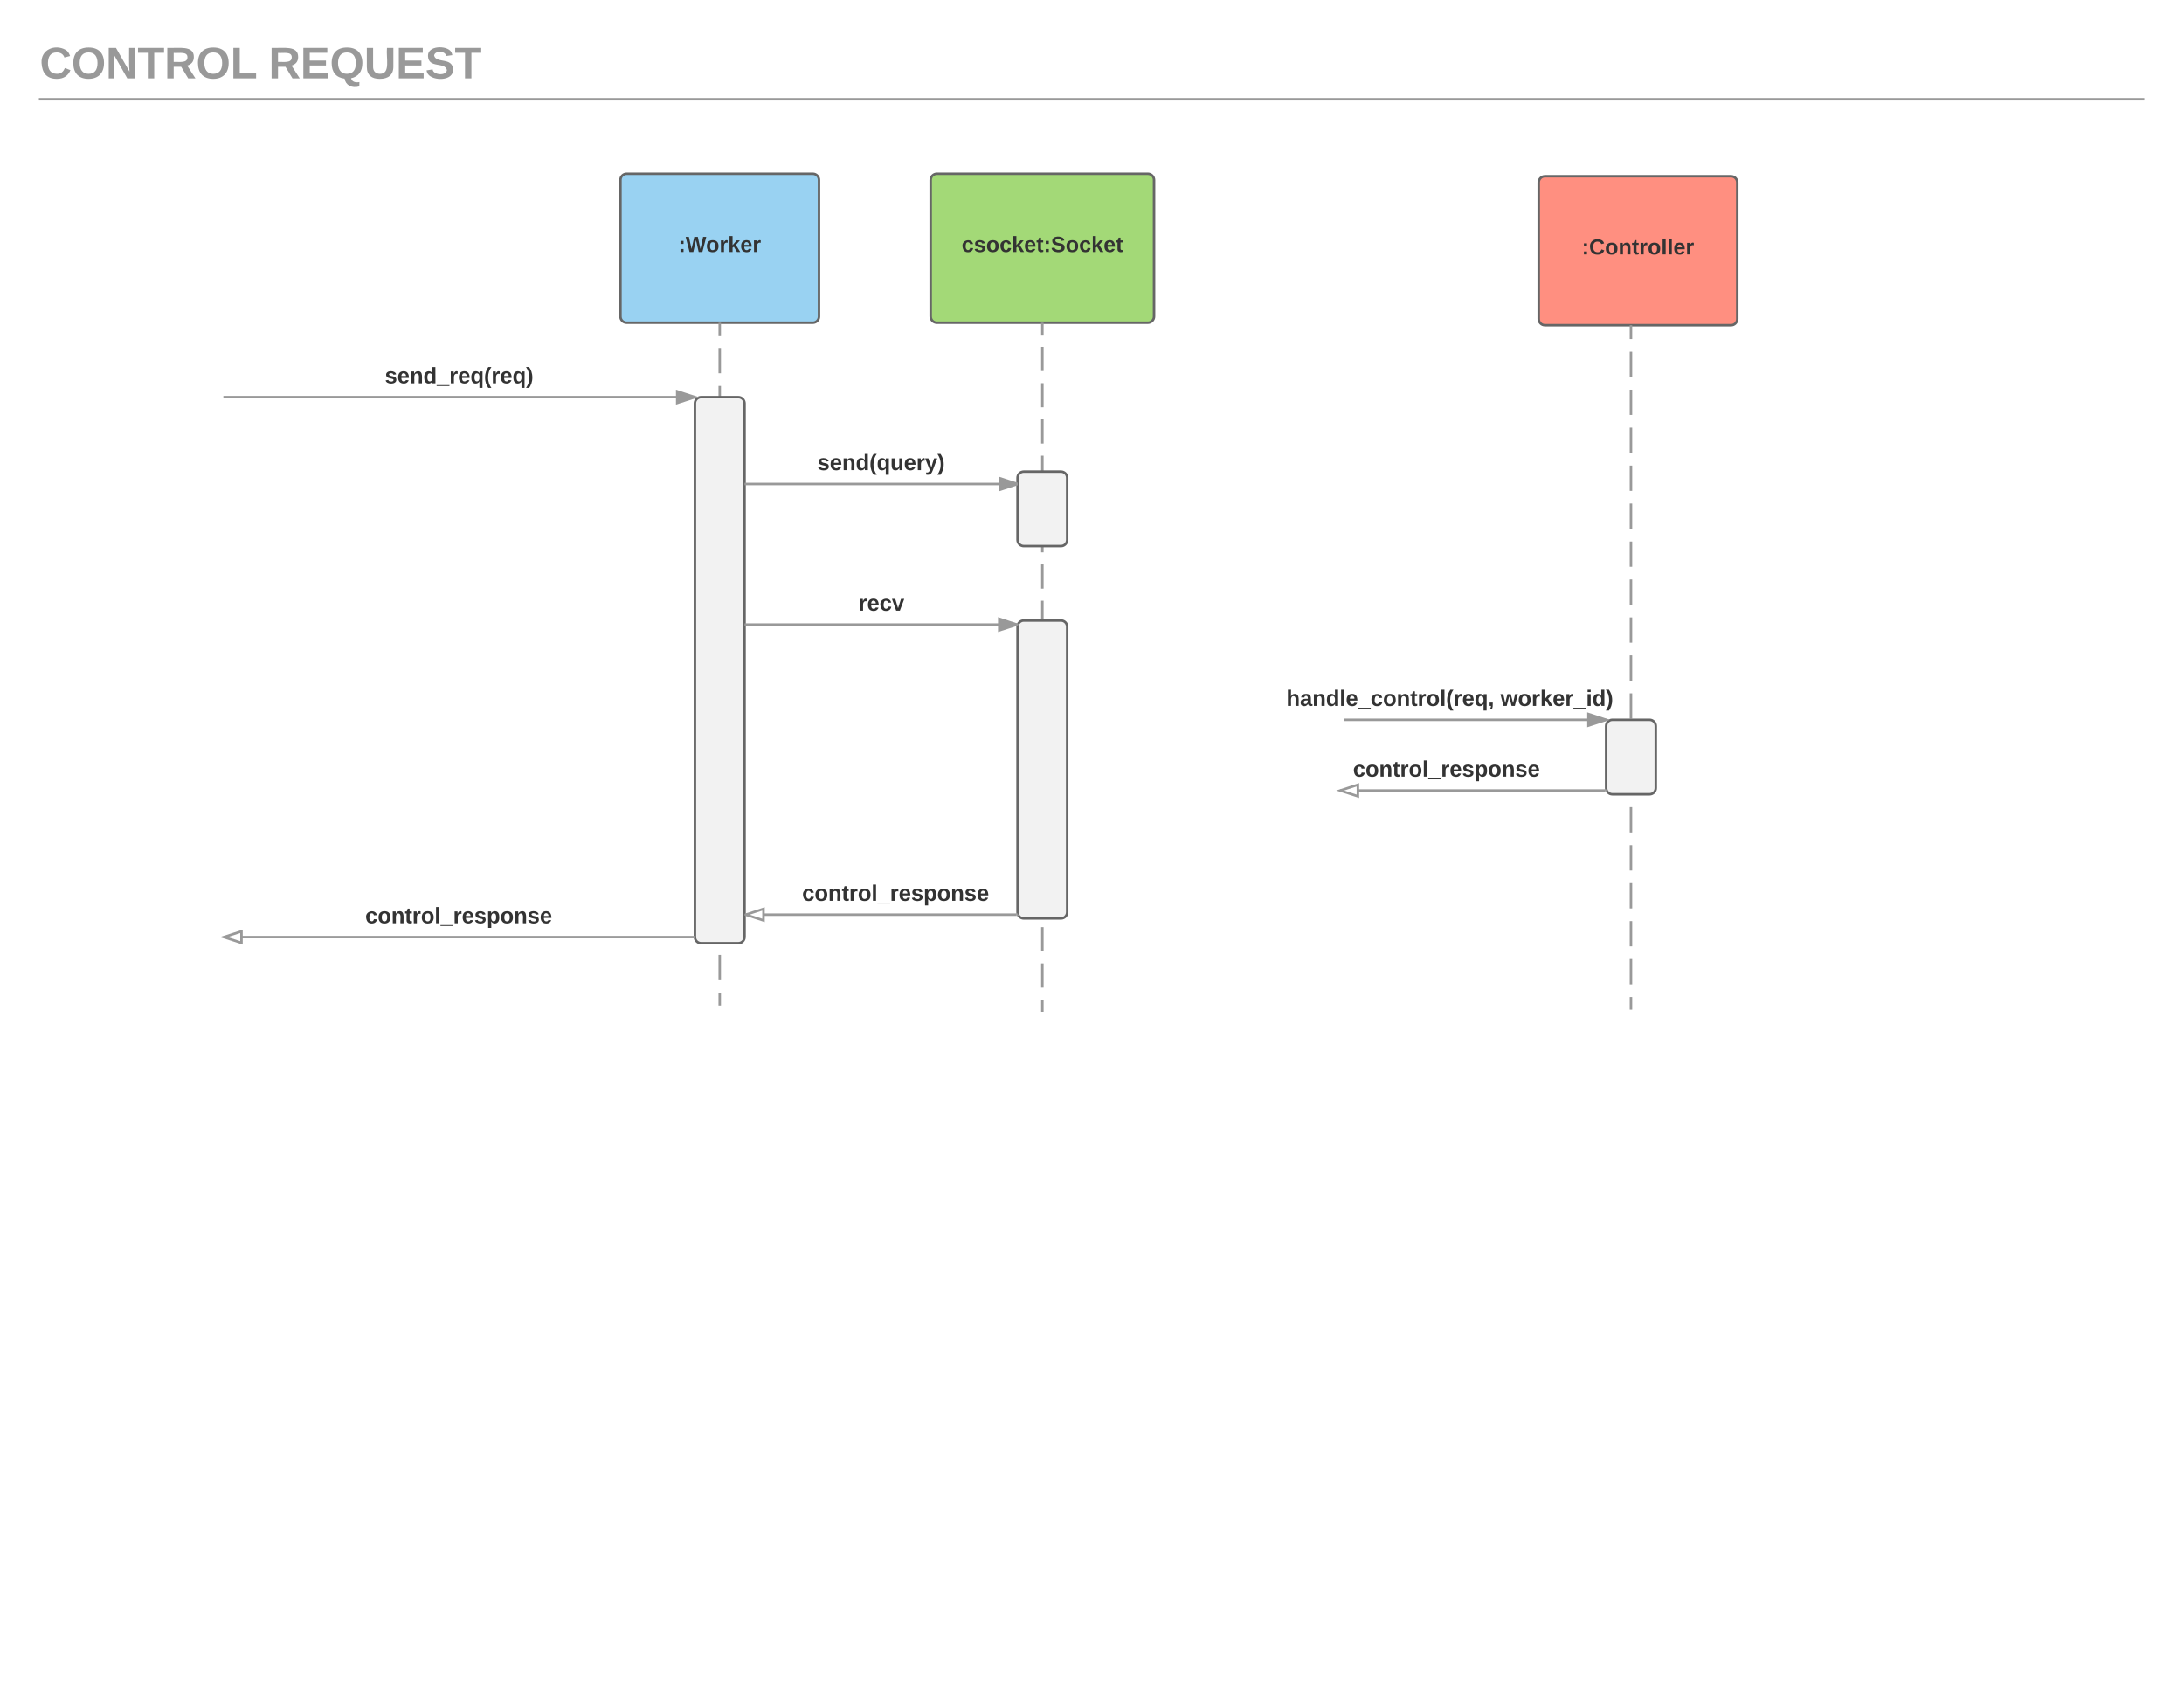 <svg xmlns="http://www.w3.org/2000/svg" xmlns:xlink="http://www.w3.org/1999/xlink" width="1760" height="1360"><g transform="translate(0 0)"><path d="M0 0h1760v1360H0z" fill="#fff"/><path d="M500 145c0-2.76 2.24-5 5-5h150c2.76 0 5 2.24 5 5v110c0 2.76-2.24 5-5 5H505c-2.76 0-5-2.24-5-5z" stroke="#666" stroke-width="2" fill="#99d2f2"/><use xlink:href="#a" transform="matrix(1,0,0,1,500,140) translate(46.667 62.972)"/><path d="M580 260v550.15" fill="none"/><path d="M580 260v10.2m0 10.18v20.37m0 10.2v20.37m0 10.18v20.38m0 10.2v20.36m0 10.2V423m0 10.2v20.37m0 10.2v20.36m0 10.2v20.37m0 10.2v20.36m0 10.2v20.37m0 10.18v20.4m0 10.18v20.37m0 10.2v20.37m0 10.18v20.38m0 10.2v20.36m0 10.2v20.37m0 10.2v20.37m0 10.2v10.18" stroke="#999" stroke-width="2" fill="none"/><path d="M560 325c0-2.76 2.24-5 5-5h30c2.76 0 5 2.24 5 5v430c0 2.76-2.24 5-5 5h-30c-2.76 0-5-2.24-5-5z" stroke="#666" stroke-width="2" fill="#f2f2f2"/><path d="M750 145c0-2.76 2.24-5 5-5h170c2.76 0 5 2.24 5 5v110c0 2.76-2.24 5-5 5H755c-2.76 0-5-2.24-5-5z" stroke="#666" stroke-width="2" fill="#a3d977"/><use xlink:href="#b" transform="matrix(1,0,0,1,750,140) translate(24.938 62.972)"/><path d="M840 260v555.2" fill="none"/><path d="M840 260v9.74m0 9.74v19.48m0 9.74v19.48m0 9.74v19.48m0 9.74v19.48m0 9.75v19.48m0 9.74v19.47m0 9.74v19.5m0 9.73v19.48m0 9.75v19.48m0 9.74v19.48m0 9.74v19.47m0 9.74v19.5m0 9.73v19.48m0 9.75v19.5m0 9.73v19.48m0 9.74v19.48m0 9.74v19.48m0 9.74v19.48m0 9.74v9.74" stroke="#999" stroke-width="2" fill="none"/><path d="M820 385c0-2.76 2.24-5 5-5h30c2.76 0 5 2.24 5 5v50c0 2.76-2.24 5-5 5h-30c-2.76 0-5-2.24-5-5z" stroke="#666" stroke-width="2" fill="#f2f2f2"/><path d="M600 390h220" stroke="#999" stroke-width="2" fill="none"/><path d="M820 390l-14.27 4.64v-9.28z" fill="#999"/><path d="M820 388.95v2.1L804.73 396v-12zm-13.27 4.3l10.03-3.25-10.03-3.26z" fill="#999"/><use xlink:href="#c" transform="matrix(1,0,0,1,658.65,364.4) translate(0 14.4)"/><path d="M32 37c0-2.76 2.24-5 5-5h838c2.76 0 5 2.24 5 5v38c0 2.76-2.24 5-5 5H37c-2.76 0-5-2.24-5-5z" fill="none"/><use xlink:href="#d" transform="matrix(1,0,0,1,32,32) translate(0 31.111)"/><use xlink:href="#e" transform="matrix(1,0,0,1,32,32) translate(184.494 31.111)"/><path d="M31.33 80H1728M180 320h380" stroke="#999" stroke-width="2" fill="none"/><path d="M560 320l-14.27 4.64v-9.28z" stroke="#999" stroke-width="2" fill="#999"/><use xlink:href="#f" transform="matrix(1,0,0,1,310.15,294.4) translate(0 14.4)"/><path d="M1240 147c0-2.76 2.24-5 5-5h150c2.76 0 5 2.24 5 5v110c0 2.76-2.24 5-5 5h-150c-2.76 0-5-2.24-5-5z" stroke="#666" stroke-width="2" fill="#ff8f80"/><use xlink:href="#g" transform="matrix(1,0,0,1,1240,142) translate(34.716 62.972)"/><path d="M1314.33 263v550.52" fill="none"/><path d="M1314.33 263v10.2m0 10.2v20.38m0 10.2v20.38m0 10.2v20.4m0 10.18v20.4m0 10.2v20.38m0 10.2v20.38m0 10.2v20.38m0 10.2v20.4m0 10.18v20.4m0 10.2v20.38m0 10.2v20.38m0 10.2v20.4m0 10.18v20.4m0 10.18v20.4m0 10.2v20.38m0 10.2v20.38m0 10.2v20.4m0 10.18v10.2" stroke="#999" stroke-width="2" fill="none"/><path d="M1315.33 263h-2v-1h2z" fill="#999"/><path d="M1294.33 585c0-2.76 2.24-5 5-5h30c2.76 0 5 2.24 5 5v50c0 2.76-2.24 5-5 5h-30c-2.76 0-5-2.24-5-5z" stroke="#666" stroke-width="2" fill="#f2f2f2"/><path d="M1083 580h211.33" stroke="#999" stroke-width="2" fill="none"/><path d="M1294.33 580l-14.26 4.64v-9.28z" stroke="#999" stroke-width="2" fill="#999"/><use xlink:href="#h" transform="matrix(1,0,0,1,1036.633,554.4) translate(0 14.4)"/><use xlink:href="#i" transform="matrix(1,0,0,1,1036.633,554.4) translate(172.55 14.4)"/><path d="M1293.64 636.98H1080" stroke="#999" stroke-width="2" fill="none"/><path d="M1294.6 636.58l1 1.4h-1.96v-2h.85z" fill="#999"/><path d="M1080 636.98l14.27-4.64v9.27z" stroke="#999" stroke-width="2" fill="#fff"/><use xlink:href="#j" transform="matrix(1,0,0,1,1090.342,611.376) translate(0 14.4)"/><path d="M820 505c0-2.76 2.24-5 5-5h30c2.76 0 5 2.24 5 5v230c0 2.76-2.24 5-5 5h-30c-2.76 0-5-2.24-5-5z" stroke="#666" stroke-width="2" fill="#f2f2f2"/><path d="M601 503.27h218.5" stroke="#999" stroke-width="2" fill="none"/><path d="M601 504.27h-1v-2h1zM819.5 503.27l-14.25 4.64v-9.27z" fill="#999"/><path d="M820.77 502.63l-.46 1.43-16.05 5.22v-12.02zm-14.52 3.9l10.03-3.26-10.03-3.26z" fill="#999"/><use xlink:href="#k" transform="matrix(1,0,0,1,691.757,477.67) translate(0 14.4)"/><path d="M819.3 736.98H601" stroke="#999" stroke-width="2" fill="none"/><path d="M820.25 736.58l1.02 1.4h-1.96v-2h.86z" fill="#999"/><path d="M615.27 741.6L601 737l14.27-4.64z" fill="#fff"/><path d="M616.27 743L600 737.7v-1.45l16.27-5.3zm-12.03-6.02l10.03 3.26v-6.52z" fill="#999"/><use xlink:href="#j" transform="matrix(1,0,0,1,646.409,711.376) translate(0 14.4)"/><path d="M559 755.08H180.33" stroke="#999" stroke-width="2" fill="none"/><path d="M560 755l.17 1.08H559v-2h1z" fill="#999"/><path d="M180.33 755.08l14.27-4.64v9.28z" stroke="#999" stroke-width="2" fill="#fff"/><g><use xlink:href="#j" transform="matrix(1,0,0,1,294.342,729.48) translate(0 14.4)"/></g><defs><path fill="#333" d="M35-132v-50h50v50H35zM35 0v-49h50V0H35" id="l"/><path fill="#333" d="M275 0h-61l-44-196L126 0H64L0-248h53L97-49l45-199h58l43 199 44-199h52" id="m"/><path fill="#333" d="M110-194c64 0 96 36 96 99 0 64-35 99-97 99-61 0-95-36-95-99 0-62 34-99 96-99zm-1 164c35 0 45-28 45-65 0-40-10-65-43-65-34 0-45 26-45 65 0 36 10 65 43 65" id="n"/><path fill="#333" d="M135-150c-39-12-60 13-60 57V0H25l-1-190h47c2 13-1 29 3 40 6-28 27-53 61-41v41" id="o"/><path fill="#333" d="M147 0L96-86 75-71V0H25v-261h50v150l67-79h53l-66 74L201 0h-54" id="p"/><path fill="#333" d="M185-48c-13 30-37 53-82 52C43 2 14-33 14-96s30-98 90-98c62 0 83 45 84 108H66c0 31 8 55 39 56 18 0 30-7 34-22zm-45-69c5-46-57-63-70-21-2 6-4 13-4 21h74" id="q"/><g id="a"><use transform="matrix(0.049,0,0,0.049,0,0)" xlink:href="#l"/><use transform="matrix(0.049,0,0,0.049,5.877,0)" xlink:href="#m"/><use transform="matrix(0.049,0,0,0.049,22.272,0)" xlink:href="#n"/><use transform="matrix(0.049,0,0,0.049,33.086,0)" xlink:href="#o"/><use transform="matrix(0.049,0,0,0.049,40,0)" xlink:href="#p"/><use transform="matrix(0.049,0,0,0.049,49.877,0)" xlink:href="#q"/><use transform="matrix(0.049,0,0,0.049,59.753,0)" xlink:href="#o"/></g><path fill="#333" d="M190-63c-7 42-38 67-86 67-59 0-84-38-90-98-12-110 154-137 174-36l-49 2c-2-19-15-32-35-32-30 0-35 28-38 64-6 74 65 87 74 30" id="r"/><path fill="#333" d="M137-138c1-29-70-34-71-4 15 46 118 7 119 86 1 83-164 76-172 9l43-7c4 19 20 25 44 25 33 8 57-30 24-41C81-84 22-81 20-136c-2-80 154-74 161-7" id="s"/><path fill="#333" d="M115-3C79 11 28 4 28-45v-112H4v-33h27l15-45h31v45h36v33H77v99c-1 23 16 31 38 25v30" id="t"/><path fill="#333" d="M169-182c-1-43-94-46-97-3 18 66 151 10 154 114 3 95-165 93-204 36-6-8-10-19-12-30l50-8c3 46 112 56 116 5-17-69-150-10-154-114-4-87 153-88 188-35 5 8 8 18 10 28" id="u"/><g id="b"><use transform="matrix(0.049,0,0,0.049,0,0)" xlink:href="#r"/><use transform="matrix(0.049,0,0,0.049,9.877,0)" xlink:href="#s"/><use transform="matrix(0.049,0,0,0.049,19.753,0)" xlink:href="#n"/><use transform="matrix(0.049,0,0,0.049,30.568,0)" xlink:href="#r"/><use transform="matrix(0.049,0,0,0.049,40.444,0)" xlink:href="#p"/><use transform="matrix(0.049,0,0,0.049,50.321,0)" xlink:href="#q"/><use transform="matrix(0.049,0,0,0.049,60.198,0)" xlink:href="#t"/><use transform="matrix(0.049,0,0,0.049,66.074,0)" xlink:href="#l"/><use transform="matrix(0.049,0,0,0.049,71.951,0)" xlink:href="#u"/><use transform="matrix(0.049,0,0,0.049,83.802,0)" xlink:href="#n"/><use transform="matrix(0.049,0,0,0.049,94.617,0)" xlink:href="#r"/><use transform="matrix(0.049,0,0,0.049,104.494,0)" xlink:href="#p"/><use transform="matrix(0.049,0,0,0.049,114.37,0)" xlink:href="#q"/><use transform="matrix(0.049,0,0,0.049,124.247,0)" xlink:href="#t"/></g><path fill="#333" d="M135-194c87-1 58 113 63 194h-50c-7-57 23-157-34-157-59 0-34 97-39 157H25l-1-190h47c2 12-1 28 3 38 12-26 28-41 61-42" id="v"/><path fill="#333" d="M88-194c31-1 46 15 58 34l-1-101h50l1 261h-48c-2-10 0-23-3-31C134-8 116 4 84 4 32 4 16-41 15-95c0-56 19-97 73-99zm17 164c33 0 40-30 41-66 1-37-9-64-41-64s-38 30-39 65c0 43 13 65 39 65" id="w"/><path fill="#333" d="M67-93c0 74 22 123 53 168H70C40 30 18-18 18-93s22-123 52-168h50c-32 44-53 94-53 168" id="x"/><path fill="#333" d="M84 4C32 4 15-41 15-95c0-55 18-99 73-99 29 0 47 12 58 34l2-30h48l-1 265h-49V-32C136-9 114 4 84 4zm21-34c32 0 41-29 41-66 0-36-9-64-40-64-33 0-39 30-40 65 0 43 13 65 39 65" id="y"/><path fill="#333" d="M85 4C-2 5 27-109 22-190h50c7 57-23 150 33 157 60-5 35-97 40-157h50l1 190h-47c-2-12 1-28-3-38-12 25-28 42-61 42" id="z"/><path fill="#333" d="M123 10C108 53 80 86 19 72V37c35 8 53-11 59-39L3-190h52l48 148c12-52 28-100 44-148h51" id="A"/><path fill="#333" d="M102-93c0 74-22 123-52 168H0C30 29 54-18 53-93c0-74-22-123-53-168h50c30 45 52 94 52 168" id="B"/><g id="c"><use transform="matrix(0.05,0,0,0.05,0,0)" xlink:href="#s"/><use transform="matrix(0.05,0,0,0.05,10,0)" xlink:href="#q"/><use transform="matrix(0.05,0,0,0.05,20,0)" xlink:href="#v"/><use transform="matrix(0.05,0,0,0.05,30.95,0)" xlink:href="#w"/><use transform="matrix(0.05,0,0,0.05,41.9,0)" xlink:href="#x"/><use transform="matrix(0.05,0,0,0.05,47.85,0)" xlink:href="#y"/><use transform="matrix(0.05,0,0,0.05,58.8,0)" xlink:href="#z"/><use transform="matrix(0.05,0,0,0.05,69.75,0)" xlink:href="#q"/><use transform="matrix(0.05,0,0,0.05,79.75,0)" xlink:href="#o"/><use transform="matrix(0.05,0,0,0.05,86.75,0)" xlink:href="#A"/><use transform="matrix(0.05,0,0,0.05,96.75,0)" xlink:href="#B"/></g><path fill="#999" d="M67-125c0 53 21 87 73 88 37 1 54-22 65-47l45 17C233-25 199 4 140 4 58 4 20-42 15-125 8-235 124-281 211-232c18 10 29 29 36 50l-46 12c-8-25-30-41-62-41-52 0-71 34-72 86" id="C"/><path fill="#999" d="M140-251c80 0 125 45 125 126S219 4 139 4C58 4 15-44 15-125s44-126 125-126zm-1 214c52 0 73-35 73-88 0-50-21-86-72-86-52 0-73 35-73 86s22 88 72 88" id="D"/><path fill="#999" d="M175 0L67-191c6 58 2 128 3 191H24v-248h59L193-55c-6-58-2-129-3-193h46V0h-61" id="E"/><path fill="#999" d="M136-208V0H84v-208H4v-40h212v40h-80" id="F"/><path fill="#999" d="M240-174c0 40-23 61-54 70L253 0h-59l-57-94H76V0H24v-248c93 4 217-23 216 74zM76-134c48-2 112 12 112-38 0-48-66-32-112-35v73" id="G"/><path fill="#999" d="M24 0v-248h52v208h133V0H24" id="H"/><g id="d"><use transform="matrix(0.099,0,0,0.099,0,0)" xlink:href="#C"/><use transform="matrix(0.099,0,0,0.099,25.58,0)" xlink:href="#D"/><use transform="matrix(0.099,0,0,0.099,53.235,0)" xlink:href="#E"/><use transform="matrix(0.099,0,0,0.099,78.815,0)" xlink:href="#F"/><use transform="matrix(0.099,0,0,0.099,100.444,0)" xlink:href="#G"/><use transform="matrix(0.099,0,0,0.099,126.025,0)" xlink:href="#D"/><use transform="matrix(0.099,0,0,0.099,153.679,0)" xlink:href="#H"/></g><path fill="#999" d="M24 0v-248h195v40H76v63h132v40H76v65h150V0H24" id="I"/><path fill="#999" d="M140-251c80 0 125 45 125 126 0 70-33 111-92 124 6 28 34 38 68 31l-1 36C177 83 129 55 120 2 51-6 15-50 15-125c0-81 44-126 125-126zm-1 214c52 0 73-35 73-88 0-50-21-86-72-86-52 0-73 35-73 86s22 88 72 88" id="J"/><path fill="#999" d="M238-95c0 69-44 99-111 99C63 4 22-25 22-93v-155h51v151c-1 38 19 59 55 60 90 1 49-130 58-211h52v153" id="K"/><path fill="#999" d="M169-182c-1-43-94-46-97-3 18 66 151 10 154 114 3 95-165 93-204 36-6-8-10-19-12-30l50-8c3 46 112 56 116 5-17-69-150-10-154-114-4-87 153-88 188-35 5 8 8 18 10 28" id="L"/><g id="e"><use transform="matrix(0.099,0,0,0.099,0,0)" xlink:href="#G"/><use transform="matrix(0.099,0,0,0.099,25.58,0)" xlink:href="#I"/><use transform="matrix(0.099,0,0,0.099,49.284,0)" xlink:href="#J"/><use transform="matrix(0.099,0,0,0.099,76.938,0)" xlink:href="#K"/><use transform="matrix(0.099,0,0,0.099,102.519,0)" xlink:href="#I"/><use transform="matrix(0.099,0,0,0.099,126.222,0)" xlink:href="#L"/><use transform="matrix(0.099,0,0,0.099,149.926,0)" xlink:href="#F"/></g><path fill="#333" d="M-4 44V30h207v14H-4" id="M"/><g id="f"><use transform="matrix(0.05,0,0,0.05,0,0)" xlink:href="#s"/><use transform="matrix(0.05,0,0,0.05,10,0)" xlink:href="#q"/><use transform="matrix(0.05,0,0,0.05,20,0)" xlink:href="#v"/><use transform="matrix(0.05,0,0,0.05,30.95,0)" xlink:href="#w"/><use transform="matrix(0.05,0,0,0.05,41.9,0)" xlink:href="#M"/><use transform="matrix(0.05,0,0,0.05,51.9,0)" xlink:href="#o"/><use transform="matrix(0.05,0,0,0.05,58.9,0)" xlink:href="#q"/><use transform="matrix(0.05,0,0,0.05,68.9,0)" xlink:href="#y"/><use transform="matrix(0.05,0,0,0.05,79.85,0)" xlink:href="#x"/><use transform="matrix(0.05,0,0,0.05,85.8,0)" xlink:href="#o"/><use transform="matrix(0.05,0,0,0.05,92.8,0)" xlink:href="#q"/><use transform="matrix(0.05,0,0,0.05,102.8,0)" xlink:href="#y"/><use transform="matrix(0.05,0,0,0.05,113.75,0)" xlink:href="#B"/></g><path fill="#333" d="M67-125c0 53 21 87 73 88 37 1 54-22 65-47l45 17C233-25 199 4 140 4 58 4 20-42 15-125 8-235 124-281 211-232c18 10 29 29 36 50l-46 12c-8-25-30-41-62-41-52 0-71 34-72 86" id="N"/><path fill="#333" d="M25 0v-261h50V0H25" id="O"/><g id="g"><use transform="matrix(0.049,0,0,0.049,0,0)" xlink:href="#l"/><use transform="matrix(0.049,0,0,0.049,5.877,0)" xlink:href="#N"/><use transform="matrix(0.049,0,0,0.049,18.667,0)" xlink:href="#n"/><use transform="matrix(0.049,0,0,0.049,29.481,0)" xlink:href="#v"/><use transform="matrix(0.049,0,0,0.049,40.296,0)" xlink:href="#t"/><use transform="matrix(0.049,0,0,0.049,46.173,0)" xlink:href="#o"/><use transform="matrix(0.049,0,0,0.049,53.086,0)" xlink:href="#n"/><use transform="matrix(0.049,0,0,0.049,63.901,0)" xlink:href="#O"/><use transform="matrix(0.049,0,0,0.049,68.84,0)" xlink:href="#O"/><use transform="matrix(0.049,0,0,0.049,73.778,0)" xlink:href="#q"/><use transform="matrix(0.049,0,0,0.049,83.654,0)" xlink:href="#o"/></g><path fill="#333" d="M114-157C55-157 80-60 75 0H25v-261h50l-1 109c12-26 28-41 61-42 86-1 58 113 63 194h-50c-7-57 23-157-34-157" id="P"/><path fill="#333" d="M133-34C117-15 103 5 69 4 32 3 11-16 11-54c-1-60 55-63 116-61 1-26-3-47-28-47-18 1-26 9-28 27l-52-2c7-38 36-58 82-57s74 22 75 68l1 82c-1 14 12 18 25 15v27c-30 8-71 5-69-32zm-48 3c29 0 43-24 42-57-32 0-66-3-65 30 0 17 8 27 23 27" id="Q"/><path fill="#333" d="M76-54c-1 42 2 86-19 110H24C36 42 46 24 48 0H25v-54h51" id="R"/><g id="h"><use transform="matrix(0.05,0,0,0.05,0,0)" xlink:href="#P"/><use transform="matrix(0.05,0,0,0.05,10.95,0)" xlink:href="#Q"/><use transform="matrix(0.05,0,0,0.05,20.95,0)" xlink:href="#v"/><use transform="matrix(0.05,0,0,0.05,31.9,0)" xlink:href="#w"/><use transform="matrix(0.05,0,0,0.05,42.85,0)" xlink:href="#O"/><use transform="matrix(0.05,0,0,0.05,47.85,0)" xlink:href="#q"/><use transform="matrix(0.05,0,0,0.05,57.85,0)" xlink:href="#M"/><use transform="matrix(0.05,0,0,0.05,67.85,0)" xlink:href="#r"/><use transform="matrix(0.05,0,0,0.05,77.85,0)" xlink:href="#n"/><use transform="matrix(0.05,0,0,0.05,88.8,0)" xlink:href="#v"/><use transform="matrix(0.05,0,0,0.05,99.75,0)" xlink:href="#t"/><use transform="matrix(0.05,0,0,0.05,105.7,0)" xlink:href="#o"/><use transform="matrix(0.05,0,0,0.05,112.7,0)" xlink:href="#n"/><use transform="matrix(0.05,0,0,0.05,123.65,0)" xlink:href="#O"/><use transform="matrix(0.05,0,0,0.05,128.65,0)" xlink:href="#x"/><use transform="matrix(0.05,0,0,0.05,134.6,0)" xlink:href="#o"/><use transform="matrix(0.05,0,0,0.05,141.6,0)" xlink:href="#q"/><use transform="matrix(0.05,0,0,0.05,151.6,0)" xlink:href="#y"/><use transform="matrix(0.05,0,0,0.05,162.55,0)" xlink:href="#R"/></g><path fill="#333" d="M231 0h-52l-39-155L100 0H48L-1-190h46L77-45c9-52 24-97 36-145h53l37 145 32-145h46" id="S"/><path fill="#333" d="M25-224v-37h50v37H25zM25 0v-190h50V0H25" id="T"/><g id="i"><use transform="matrix(0.05,0,0,0.05,0,0)" xlink:href="#S"/><use transform="matrix(0.05,0,0,0.05,14,0)" xlink:href="#n"/><use transform="matrix(0.05,0,0,0.05,24.95,0)" xlink:href="#o"/><use transform="matrix(0.05,0,0,0.05,31.95,0)" xlink:href="#p"/><use transform="matrix(0.05,0,0,0.05,41.95,0)" xlink:href="#q"/><use transform="matrix(0.05,0,0,0.05,51.95,0)" xlink:href="#o"/><use transform="matrix(0.05,0,0,0.05,58.95,0)" xlink:href="#M"/><use transform="matrix(0.05,0,0,0.05,68.95,0)" xlink:href="#T"/><use transform="matrix(0.05,0,0,0.05,73.95,0)" xlink:href="#w"/><use transform="matrix(0.05,0,0,0.05,84.9,0)" xlink:href="#B"/></g><path fill="#333" d="M135-194c53 0 70 44 70 98 0 56-19 98-73 100-31 1-45-17-59-34 3 33 2 69 2 105H25l-1-265h48c2 10 0 23 3 31 11-24 29-35 60-35zM114-30c33 0 39-31 40-66 0-38-9-64-40-64-56 0-55 130 0 130" id="U"/><g id="j"><use transform="matrix(0.05,0,0,0.05,0,0)" xlink:href="#r"/><use transform="matrix(0.05,0,0,0.05,10,0)" xlink:href="#n"/><use transform="matrix(0.05,0,0,0.05,20.95,0)" xlink:href="#v"/><use transform="matrix(0.05,0,0,0.05,31.9,0)" xlink:href="#t"/><use transform="matrix(0.05,0,0,0.05,37.85,0)" xlink:href="#o"/><use transform="matrix(0.05,0,0,0.05,44.85,0)" xlink:href="#n"/><use transform="matrix(0.05,0,0,0.05,55.8,0)" xlink:href="#O"/><use transform="matrix(0.05,0,0,0.05,60.8,0)" xlink:href="#M"/><use transform="matrix(0.05,0,0,0.05,70.8,0)" xlink:href="#o"/><use transform="matrix(0.05,0,0,0.05,77.8,0)" xlink:href="#q"/><use transform="matrix(0.05,0,0,0.05,87.8,0)" xlink:href="#s"/><use transform="matrix(0.05,0,0,0.05,97.8,0)" xlink:href="#U"/><use transform="matrix(0.05,0,0,0.05,108.75,0)" xlink:href="#n"/><use transform="matrix(0.05,0,0,0.05,119.7,0)" xlink:href="#v"/><use transform="matrix(0.05,0,0,0.05,130.65,0)" xlink:href="#s"/><use transform="matrix(0.05,0,0,0.05,140.65,0)" xlink:href="#q"/></g><path fill="#333" d="M128 0H69L1-190h53L99-40l48-150h52" id="V"/><g id="k"><use transform="matrix(0.05,0,0,0.05,0,0)" xlink:href="#o"/><use transform="matrix(0.05,0,0,0.05,7,0)" xlink:href="#q"/><use transform="matrix(0.05,0,0,0.05,17,0)" xlink:href="#r"/><use transform="matrix(0.05,0,0,0.05,27,0)" xlink:href="#V"/></g></defs></g></svg>